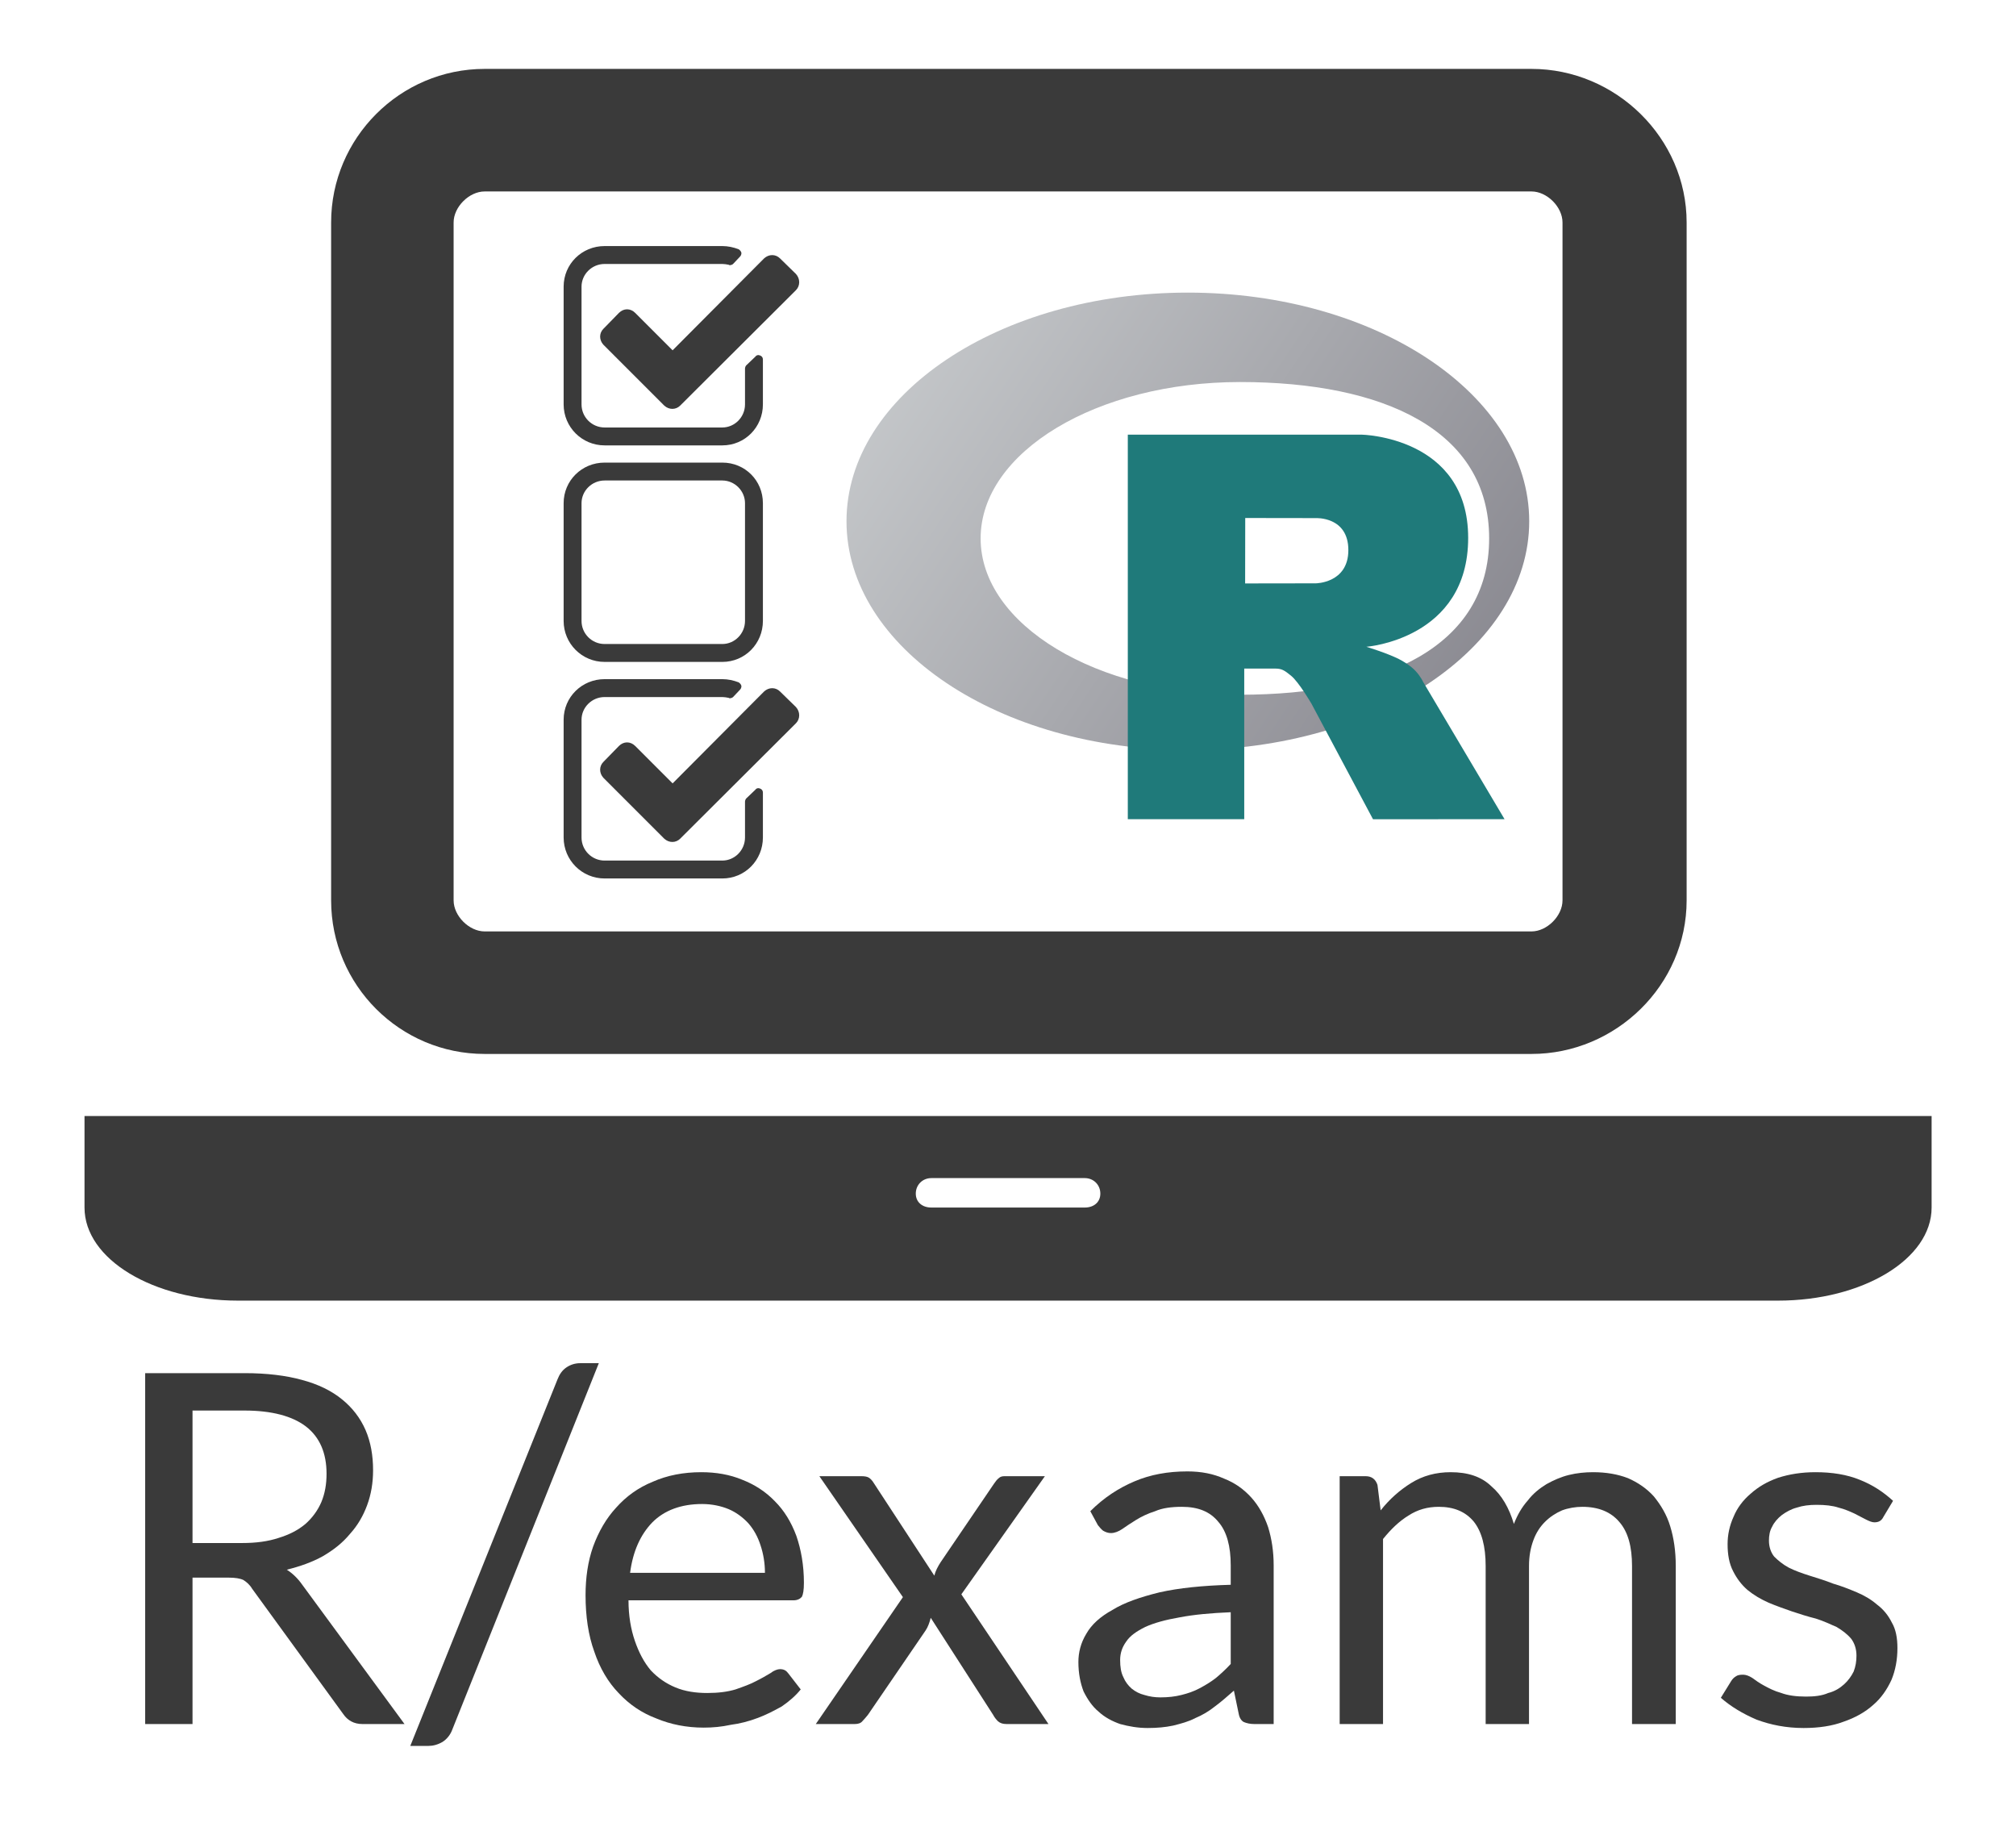 <?xml version="1.0" encoding="UTF-8"?>
<svg xmlns="http://www.w3.org/2000/svg" xmlns:xlink="http://www.w3.org/1999/xlink" width="79.197pt" height="71.925pt" viewBox="0 0 79.197 71.925" version="1.1">
<defs>
<g>
<symbol overflow="visible" id="glyph0-0">
<path style="stroke:none;" d="M 8.469 -4.203 L 8.469 -53.859 L 25.406 -53.859 L 25.406 -4.203 Z M 4.203 0 L 29.672 0 L 29.672 -58.062 L 4.203 -58.062 Z M 4.203 0 "/>
</symbol>
<symbol overflow="visible" id="glyph0-1">
<path style="stroke:none;" d="M 15.719 -9.688 L 56.844 -9.688 C 60.156 -9.688 62.938 -12.391 62.938 -15.719 L 62.938 -42.344 C 62.938 -45.656 60.156 -48.375 56.844 -48.375 L 15.719 -48.375 C 12.391 -48.375 9.688 -45.656 9.688 -42.344 L 9.688 -15.719 C 9.688 -12.391 12.391 -9.688 15.719 -9.688 Z M 14.5 -42.344 C 14.5 -42.953 15.109 -43.562 15.719 -43.562 L 56.844 -43.562 C 57.453 -43.562 58.062 -42.953 58.062 -42.344 L 58.062 -15.719 C 58.062 -15.109 57.453 -14.5 56.844 -14.5 L 15.719 -14.5 C 15.109 -14.5 14.5 -15.109 14.5 -15.719 Z M 66.531 -7.25 L 0 -7.25 L 0 -3.656 C 0 -1.625 2.703 0 6.031 0 L 66.531 0 C 69.844 0 72.562 -1.625 72.562 -3.656 L 72.562 -7.25 Z M 39.297 -3.656 L 33.266 -3.656 C 32.922 -3.656 32.656 -3.859 32.656 -4.203 C 32.656 -4.547 32.922 -4.812 33.266 -4.812 L 39.297 -4.812 C 39.641 -4.812 39.906 -4.547 39.906 -4.203 C 39.906 -3.859 39.641 -3.656 39.297 -3.656 Z M 39.297 -3.656 "/>
</symbol>
<symbol overflow="visible" id="glyph1-0">
<path style="stroke:none;" d="M 1.25 -0.625 L 1.25 -7.922 L 3.734 -7.922 L 3.734 -0.625 Z M 0.625 0 L 4.359 0 L 4.359 -8.547 L 0.625 -8.547 Z M 0.625 0 "/>
</symbol>
<symbol overflow="visible" id="glyph1-1">
<path style="stroke:none;" d="M 7.828 -3.375 C 7.828 -3.438 7.797 -3.5 7.719 -3.531 C 7.703 -3.531 7.672 -3.547 7.656 -3.547 C 7.609 -3.547 7.562 -3.531 7.531 -3.484 L 7.172 -3.141 C 7.141 -3.109 7.125 -3.047 7.125 -3.016 L 7.125 -1.609 C 7.125 -1.109 6.719 -0.703 6.234 -0.703 L 1.609 -0.703 C 1.109 -0.703 0.703 -1.109 0.703 -1.609 L 0.703 -6.234 C 0.703 -6.719 1.109 -7.125 1.609 -7.125 L 6.234 -7.125 C 6.312 -7.125 6.406 -7.109 6.484 -7.094 C 6.5 -7.078 6.516 -7.078 6.531 -7.078 C 6.562 -7.078 6.625 -7.094 6.656 -7.125 L 6.922 -7.406 C 6.969 -7.453 6.984 -7.5 6.984 -7.562 C 6.969 -7.625 6.922 -7.672 6.875 -7.703 C 6.672 -7.781 6.453 -7.828 6.234 -7.828 L 1.609 -7.828 C 0.719 -7.828 0 -7.125 0 -6.234 L 0 -1.609 C 0 -0.719 0.719 0 1.609 0 L 6.234 0 C 7.125 0 7.828 -0.719 7.828 -1.609 Z M 9.125 -6.094 C 9.297 -6.266 9.297 -6.547 9.125 -6.734 L 8.5 -7.344 C 8.328 -7.516 8.062 -7.516 7.875 -7.344 L 4.281 -3.734 L 2.812 -5.203 C 2.625 -5.391 2.359 -5.391 2.172 -5.203 L 1.562 -4.578 C 1.391 -4.406 1.391 -4.141 1.562 -3.953 L 3.953 -1.562 C 4.141 -1.391 4.406 -1.391 4.578 -1.562 Z M 9.125 -6.094 "/>
</symbol>
<symbol overflow="visible" id="glyph1-2">
<path style="stroke:none;" d="M 6.234 -7.125 C 6.719 -7.125 7.125 -6.719 7.125 -6.234 L 7.125 -1.609 C 7.125 -1.109 6.719 -0.703 6.234 -0.703 L 1.609 -0.703 C 1.109 -0.703 0.703 -1.109 0.703 -1.609 L 0.703 -6.234 C 0.703 -6.719 1.109 -7.125 1.609 -7.125 Z M 7.828 -6.234 C 7.828 -7.125 7.125 -7.828 6.234 -7.828 L 1.609 -7.828 C 0.719 -7.828 0 -7.125 0 -6.234 L 0 -1.609 C 0 -0.719 0.719 0 1.609 0 L 6.234 0 C 7.125 0 7.828 -0.719 7.828 -1.609 Z M 7.828 -6.234 "/>
</symbol>
<symbol overflow="visible" id="glyph2-0">
<path style="stroke:none;" d="M 2.406 -10.969 L 2.859 -10.25 C 2.938 -10.094 3.047 -10.031 3.219 -10.031 C 3.281 -10.031 3.359 -10.062 3.453 -10.109 C 3.547 -10.172 3.656 -10.25 3.781 -10.312 C 3.906 -10.375 4.062 -10.438 4.234 -10.5 C 4.422 -10.562 4.641 -10.594 4.906 -10.594 C 5.266 -10.594 5.562 -10.5 5.812 -10.297 C 6.047 -10.109 6.156 -9.844 6.156 -9.516 C 6.156 -9.266 6.109 -9.047 6 -8.859 C 5.891 -8.672 5.766 -8.5 5.609 -8.359 C 5.469 -8.219 5.297 -8.062 5.109 -7.938 C 4.938 -7.812 4.797 -7.688 4.641 -7.547 C 4.5 -7.406 4.391 -7.25 4.297 -7.094 C 4.219 -6.922 4.188 -6.734 4.219 -6.516 L 4.328 -5.391 L 5.5 -5.391 L 5.672 -6.406 C 5.688 -6.547 5.766 -6.688 5.859 -6.812 C 5.984 -6.922 6.109 -7.047 6.266 -7.172 C 6.422 -7.297 6.594 -7.422 6.766 -7.562 C 6.938 -7.688 7.094 -7.859 7.234 -8.047 C 7.391 -8.234 7.5 -8.453 7.594 -8.719 C 7.688 -8.969 7.734 -9.266 7.734 -9.625 C 7.734 -9.984 7.672 -10.312 7.547 -10.594 C 7.422 -10.891 7.234 -11.141 7 -11.344 C 6.766 -11.547 6.484 -11.719 6.156 -11.828 C 5.812 -11.938 5.453 -12 5.047 -12 C 4.75 -12 4.484 -11.969 4.234 -11.906 C 3.969 -11.859 3.734 -11.781 3.516 -11.688 C 3.297 -11.594 3.094 -11.5 2.922 -11.375 C 2.734 -11.25 2.562 -11.125 2.406 -10.969 Z M 3.812 -2.812 C 3.812 -2.516 3.906 -2.266 4.109 -2.062 C 4.312 -1.844 4.562 -1.75 4.859 -1.75 C 5.016 -1.75 5.141 -1.781 5.266 -1.828 C 5.391 -1.891 5.516 -1.969 5.594 -2.062 C 5.688 -2.156 5.766 -2.266 5.828 -2.391 C 5.875 -2.516 5.906 -2.656 5.906 -2.812 C 5.906 -2.953 5.875 -3.094 5.828 -3.234 C 5.766 -3.359 5.688 -3.469 5.594 -3.562 C 5.516 -3.672 5.391 -3.734 5.266 -3.797 C 5.141 -3.844 5.016 -3.875 4.859 -3.875 C 4.562 -3.875 4.312 -3.766 4.109 -3.562 C 3.906 -3.359 3.812 -3.109 3.812 -2.812 Z M 0.438 -13.781 L 0.438 0 L 9.797 0 L 9.797 -13.781 Z M 0.906 -0.516 L 0.906 -13.25 L 9.25 -13.25 L 9.25 -0.516 Z M 0.906 -0.516 "/>
</symbol>
<symbol overflow="visible" id="glyph2-1">
<path style="stroke:none;" d="M 3.719 -5.75 L 5.141 -5.75 C 5.391 -5.75 5.594 -5.719 5.719 -5.656 C 5.844 -5.578 5.969 -5.469 6.062 -5.312 L 9.641 -0.391 C 9.812 -0.141 10.062 0 10.391 0 L 12.047 0 L 8.031 -5.469 C 7.844 -5.734 7.641 -5.922 7.422 -6.062 C 7.938 -6.188 8.422 -6.359 8.844 -6.594 C 9.266 -6.844 9.609 -7.109 9.906 -7.469 C 10.203 -7.797 10.422 -8.172 10.578 -8.594 C 10.734 -9.016 10.812 -9.469 10.812 -9.969 C 10.812 -10.547 10.719 -11.078 10.516 -11.547 C 10.312 -12.016 10 -12.422 9.594 -12.75 C 9.172 -13.094 8.656 -13.344 8.016 -13.516 C 7.391 -13.688 6.641 -13.781 5.766 -13.781 L 1.859 -13.781 L 1.859 0 L 3.719 0 Z M 3.719 -7.109 L 3.719 -12.312 L 5.766 -12.312 C 6.828 -12.312 7.641 -12.094 8.172 -11.688 C 8.719 -11.266 8.984 -10.641 8.984 -9.828 C 8.984 -9.422 8.922 -9.062 8.781 -8.719 C 8.641 -8.391 8.422 -8.094 8.156 -7.859 C 7.859 -7.609 7.516 -7.438 7.109 -7.312 C 6.688 -7.172 6.219 -7.109 5.672 -7.109 Z M 3.719 -7.109 "/>
</symbol>
<symbol overflow="visible" id="glyph2-2">
<path style="stroke:none;" d="M 1.547 0.203 L 7.297 -14.172 L 6.562 -14.172 C 6.359 -14.172 6.172 -14.109 6.016 -14 C 5.859 -13.891 5.75 -13.734 5.672 -13.531 L -0.109 0.859 L 0.609 0.859 C 0.781 0.859 0.969 0.812 1.156 0.703 C 1.328 0.594 1.469 0.422 1.547 0.203 Z M 1.547 0.203 "/>
</symbol>
<symbol overflow="visible" id="glyph2-3">
<path style="stroke:none;" d="M 5.266 -9.891 C 4.562 -9.891 3.922 -9.766 3.359 -9.516 C 2.781 -9.281 2.312 -8.938 1.922 -8.5 C 1.531 -8.078 1.234 -7.562 1.016 -6.969 C 0.812 -6.391 0.719 -5.75 0.719 -5.062 C 0.719 -4.234 0.828 -3.484 1.062 -2.844 C 1.281 -2.188 1.609 -1.641 2.016 -1.219 C 2.438 -0.766 2.922 -0.438 3.5 -0.219 C 4.062 0.016 4.688 0.141 5.359 0.141 C 5.719 0.141 6.062 0.109 6.422 0.031 C 6.781 -0.016 7.141 -0.109 7.469 -0.234 C 7.812 -0.359 8.109 -0.516 8.422 -0.688 C 8.719 -0.891 8.969 -1.109 9.172 -1.359 L 8.688 -1.984 C 8.609 -2.094 8.516 -2.156 8.359 -2.156 C 8.266 -2.156 8.125 -2.109 7.984 -2 C 7.828 -1.906 7.641 -1.797 7.422 -1.688 C 7.188 -1.562 6.922 -1.469 6.609 -1.359 C 6.297 -1.266 5.938 -1.219 5.5 -1.219 C 5.047 -1.219 4.625 -1.281 4.25 -1.438 C 3.875 -1.594 3.562 -1.812 3.281 -2.109 C 3.016 -2.422 2.812 -2.812 2.656 -3.266 C 2.5 -3.719 2.406 -4.25 2.406 -4.859 L 8.891 -4.859 C 9.047 -4.859 9.156 -4.922 9.219 -5 C 9.266 -5.094 9.297 -5.266 9.297 -5.547 C 9.297 -6.234 9.188 -6.844 9 -7.391 C 8.797 -7.938 8.516 -8.391 8.156 -8.75 C 7.797 -9.125 7.359 -9.406 6.875 -9.594 C 6.391 -9.797 5.844 -9.891 5.266 -9.891 Z M 5.297 -8.641 C 5.688 -8.641 6.047 -8.562 6.344 -8.438 C 6.641 -8.312 6.906 -8.109 7.109 -7.891 C 7.328 -7.641 7.484 -7.359 7.594 -7.016 C 7.703 -6.688 7.766 -6.328 7.766 -5.938 L 2.469 -5.938 C 2.578 -6.781 2.875 -7.438 3.344 -7.922 C 3.812 -8.391 4.469 -8.641 5.297 -8.641 Z M 5.297 -8.641 "/>
</symbol>
<symbol overflow="visible" id="glyph2-4">
<path style="stroke:none;" d="M 3.688 -4.984 L 0.266 0 L 1.797 0 C 1.922 0 2.031 -0.031 2.094 -0.109 C 2.172 -0.188 2.234 -0.266 2.312 -0.359 L 4.578 -3.672 C 4.672 -3.812 4.734 -3.984 4.781 -4.172 L 7.234 -0.359 C 7.281 -0.266 7.344 -0.188 7.422 -0.109 C 7.516 -0.031 7.609 0 7.766 0 L 9.406 0 L 5.984 -5.094 L 9.266 -9.734 L 7.688 -9.734 C 7.594 -9.734 7.516 -9.719 7.453 -9.656 C 7.391 -9.609 7.328 -9.531 7.266 -9.438 L 5.172 -6.359 C 5.062 -6.188 4.969 -6.016 4.922 -5.828 L 2.531 -9.484 C 2.484 -9.562 2.422 -9.625 2.359 -9.672 C 2.281 -9.719 2.188 -9.734 2.047 -9.734 L 0.406 -9.734 Z M 3.688 -4.984 "/>
</symbol>
<symbol overflow="visible" id="glyph2-5">
<path style="stroke:none;" d="M 8.562 0 L 8.562 -6.234 C 8.562 -6.781 8.484 -7.281 8.344 -7.734 C 8.188 -8.188 7.969 -8.578 7.688 -8.891 C 7.391 -9.219 7.047 -9.469 6.609 -9.641 C 6.188 -9.828 5.719 -9.922 5.172 -9.922 C 4.406 -9.922 3.719 -9.797 3.094 -9.531 C 2.469 -9.266 1.891 -8.891 1.359 -8.359 L 1.656 -7.812 C 1.719 -7.734 1.781 -7.656 1.859 -7.594 C 1.969 -7.531 2.062 -7.5 2.172 -7.5 C 2.312 -7.5 2.469 -7.562 2.609 -7.656 C 2.766 -7.766 2.953 -7.891 3.156 -8.016 C 3.359 -8.141 3.609 -8.266 3.906 -8.359 C 4.188 -8.484 4.547 -8.531 4.953 -8.531 C 5.594 -8.531 6.062 -8.344 6.391 -7.938 C 6.719 -7.562 6.875 -6.984 6.875 -6.234 L 6.875 -5.469 C 5.766 -5.438 4.844 -5.344 4.078 -5.172 C 3.312 -4.984 2.688 -4.766 2.234 -4.484 C 1.75 -4.219 1.406 -3.906 1.203 -3.547 C 0.984 -3.188 0.891 -2.812 0.891 -2.438 C 0.891 -1.984 0.969 -1.609 1.094 -1.281 C 1.25 -0.969 1.438 -0.688 1.688 -0.484 C 1.922 -0.266 2.219 -0.109 2.531 0 C 2.875 0.094 3.234 0.156 3.609 0.156 C 3.984 0.156 4.312 0.125 4.609 0.062 C 4.922 -0.016 5.219 -0.094 5.484 -0.234 C 5.75 -0.344 6.016 -0.5 6.25 -0.688 C 6.484 -0.859 6.734 -1.078 7 -1.312 L 7.188 -0.406 C 7.219 -0.234 7.297 -0.125 7.391 -0.078 C 7.5 -0.031 7.641 0 7.797 0 Z M 4.109 -1.047 C 3.891 -1.047 3.688 -1.078 3.484 -1.141 C 3.297 -1.188 3.141 -1.266 2.984 -1.391 C 2.844 -1.516 2.734 -1.656 2.656 -1.844 C 2.562 -2.031 2.531 -2.25 2.531 -2.516 C 2.531 -2.781 2.609 -3.016 2.766 -3.234 C 2.922 -3.469 3.172 -3.641 3.516 -3.812 C 3.859 -3.969 4.312 -4.094 4.859 -4.188 C 5.422 -4.297 6.094 -4.359 6.875 -4.391 L 6.875 -2.359 C 6.688 -2.156 6.484 -1.969 6.297 -1.812 C 6.078 -1.641 5.859 -1.516 5.656 -1.406 C 5.422 -1.281 5.188 -1.203 4.938 -1.141 C 4.688 -1.078 4.422 -1.047 4.109 -1.047 Z M 4.109 -1.047 "/>
</symbol>
<symbol overflow="visible" id="glyph2-6">
<path style="stroke:none;" d="M 1.406 0 L 3.109 0 L 3.109 -7.266 C 3.422 -7.656 3.75 -7.969 4.109 -8.188 C 4.469 -8.422 4.859 -8.531 5.297 -8.531 C 5.891 -8.531 6.344 -8.344 6.672 -7.953 C 6.984 -7.562 7.141 -6.984 7.141 -6.203 L 7.141 0 L 8.844 0 L 8.844 -6.203 C 8.844 -6.594 8.906 -6.922 9.016 -7.219 C 9.125 -7.516 9.281 -7.75 9.469 -7.938 C 9.672 -8.141 9.891 -8.281 10.141 -8.391 C 10.391 -8.484 10.672 -8.531 10.938 -8.531 C 11.578 -8.531 12.062 -8.328 12.391 -7.938 C 12.734 -7.547 12.891 -6.969 12.891 -6.203 L 12.891 0 L 14.609 0 L 14.609 -6.203 C 14.609 -6.797 14.531 -7.312 14.391 -7.766 C 14.25 -8.234 14.016 -8.609 13.75 -8.938 C 13.469 -9.25 13.125 -9.484 12.734 -9.656 C 12.328 -9.812 11.875 -9.891 11.359 -9.891 C 11.047 -9.891 10.719 -9.859 10.406 -9.781 C 10.094 -9.703 9.812 -9.578 9.531 -9.422 C 9.25 -9.25 9 -9.047 8.797 -8.781 C 8.562 -8.516 8.391 -8.219 8.25 -7.859 C 8.062 -8.484 7.781 -8.984 7.359 -9.344 C 6.969 -9.719 6.438 -9.891 5.766 -9.891 C 5.188 -9.891 4.672 -9.75 4.219 -9.469 C 3.766 -9.188 3.359 -8.828 3.016 -8.391 L 2.891 -9.391 C 2.812 -9.625 2.656 -9.734 2.422 -9.734 L 1.406 -9.734 Z M 1.406 0 "/>
</symbol>
<symbol overflow="visible" id="glyph2-7">
<path style="stroke:none;" d="M 6.984 -8.141 L 7.359 -8.766 C 6.984 -9.109 6.562 -9.391 6.047 -9.594 C 5.547 -9.797 4.969 -9.891 4.312 -9.891 C 3.766 -9.891 3.281 -9.812 2.844 -9.672 C 2.406 -9.516 2.062 -9.312 1.766 -9.047 C 1.469 -8.797 1.234 -8.484 1.094 -8.141 C 0.938 -7.797 0.859 -7.438 0.859 -7.062 C 0.859 -6.656 0.922 -6.297 1.078 -6 C 1.219 -5.719 1.406 -5.469 1.641 -5.266 C 1.891 -5.062 2.156 -4.906 2.469 -4.766 C 2.766 -4.641 3.078 -4.531 3.391 -4.422 C 3.719 -4.312 4.016 -4.219 4.328 -4.141 C 4.625 -4.047 4.891 -3.922 5.141 -3.812 C 5.375 -3.672 5.562 -3.531 5.719 -3.344 C 5.844 -3.172 5.922 -2.953 5.922 -2.688 C 5.922 -2.469 5.891 -2.266 5.812 -2.062 C 5.719 -1.875 5.594 -1.703 5.438 -1.562 C 5.266 -1.406 5.062 -1.281 4.812 -1.219 C 4.562 -1.109 4.266 -1.078 3.938 -1.078 C 3.547 -1.078 3.219 -1.125 2.969 -1.219 C 2.688 -1.297 2.484 -1.406 2.281 -1.516 C 2.109 -1.609 1.953 -1.719 1.828 -1.812 C 1.703 -1.891 1.578 -1.938 1.469 -1.938 C 1.344 -1.938 1.25 -1.922 1.188 -1.875 C 1.109 -1.828 1.047 -1.766 1 -1.688 L 0.594 -1.031 C 0.984 -0.688 1.453 -0.406 2 -0.172 C 2.547 0.031 3.156 0.156 3.844 0.156 C 4.438 0.156 4.969 0.078 5.422 -0.094 C 5.875 -0.25 6.266 -0.469 6.578 -0.75 C 6.891 -1.016 7.125 -1.359 7.297 -1.734 C 7.453 -2.109 7.531 -2.531 7.531 -2.984 C 7.531 -3.375 7.469 -3.719 7.312 -3.984 C 7.172 -4.266 6.984 -4.5 6.734 -4.688 C 6.5 -4.891 6.234 -5.047 5.938 -5.172 C 5.641 -5.297 5.328 -5.422 5 -5.516 C 4.688 -5.641 4.375 -5.734 4.078 -5.828 C 3.781 -5.922 3.516 -6.016 3.266 -6.141 C 3.031 -6.266 2.844 -6.422 2.688 -6.578 C 2.562 -6.734 2.484 -6.953 2.484 -7.203 C 2.484 -7.406 2.516 -7.594 2.609 -7.75 C 2.688 -7.922 2.828 -8.078 2.984 -8.203 C 3.156 -8.328 3.344 -8.438 3.578 -8.5 C 3.812 -8.578 4.062 -8.609 4.359 -8.609 C 4.688 -8.609 4.984 -8.578 5.219 -8.5 C 5.469 -8.438 5.672 -8.344 5.844 -8.266 C 6.031 -8.172 6.172 -8.094 6.297 -8.031 C 6.422 -7.969 6.531 -7.922 6.625 -7.922 C 6.797 -7.922 6.906 -7.984 6.984 -8.141 Z M 6.984 -8.141 "/>
</symbol>
</g>
<clipPath id="clip2">
  <path d="M 0.219 0.383 L 27.148 0.383 L 27.148 19 L 0.219 19 Z M 0.219 0.383 "/>
</clipPath>
<clipPath id="clip3">
  <path d="M 13.664 18.457 C 6.258 18.457 0.254 14.434 0.254 9.473 C 0.254 4.516 6.258 0.492 13.664 0.492 C 21.07 0.492 27.074 4.516 27.074 9.473 C 27.074 14.434 21.07 18.457 13.664 18.457 Z M 15.715 4.004 C 10.086 4.004 5.523 6.754 5.523 10.145 C 5.523 13.535 10.086 16.285 15.715 16.285 C 21.344 16.285 25.5 14.406 25.5 10.145 C 25.5 5.887 21.344 4.004 15.715 4.004 Z M 15.715 4.004 "/>
</clipPath>
<linearGradient id="linear0" gradientUnits="userSpaceOnUse" x1="0.906" y1="3" x2="722" y2="485.937" gradientTransform="matrix(0.037,0,0,0.037,0.22,0.382)">
<stop offset="0" style="stop-color:rgb(79.607%,80.783%,81.567%);stop-opacity:1;"/>
<stop offset="0.008" style="stop-color:rgb(79.498%,80.669%,81.462%);stop-opacity:1;"/>
<stop offset="0.016" style="stop-color:rgb(79.28%,80.438%,81.25%);stop-opacity:1;"/>
<stop offset="0.023" style="stop-color:rgb(79.063%,80.209%,81.039%);stop-opacity:1;"/>
<stop offset="0.031" style="stop-color:rgb(78.845%,79.979%,80.827%);stop-opacity:1;"/>
<stop offset="0.039" style="stop-color:rgb(78.627%,79.749%,80.617%);stop-opacity:1;"/>
<stop offset="0.047" style="stop-color:rgb(78.41%,79.52%,80.405%);stop-opacity:1;"/>
<stop offset="0.055" style="stop-color:rgb(78.192%,79.289%,80.193%);stop-opacity:1;"/>
<stop offset="0.062" style="stop-color:rgb(77.975%,79.06%,79.982%);stop-opacity:1;"/>
<stop offset="0.07" style="stop-color:rgb(77.757%,78.83%,79.77%);stop-opacity:1;"/>
<stop offset="0.078" style="stop-color:rgb(77.541%,78.6%,79.559%);stop-opacity:1;"/>
<stop offset="0.086" style="stop-color:rgb(77.322%,78.371%,79.347%);stop-opacity:1;"/>
<stop offset="0.094" style="stop-color:rgb(77.106%,78.14%,79.137%);stop-opacity:1;"/>
<stop offset="0.102" style="stop-color:rgb(76.888%,77.911%,78.925%);stop-opacity:1;"/>
<stop offset="0.109" style="stop-color:rgb(76.669%,77.681%,78.714%);stop-opacity:1;"/>
<stop offset="0.117" style="stop-color:rgb(76.453%,77.451%,78.502%);stop-opacity:1;"/>
<stop offset="0.125" style="stop-color:rgb(76.234%,77.222%,78.291%);stop-opacity:1;"/>
<stop offset="0.133" style="stop-color:rgb(76.018%,76.991%,78.079%);stop-opacity:1;"/>
<stop offset="0.141" style="stop-color:rgb(75.8%,76.762%,77.869%);stop-opacity:1;"/>
<stop offset="0.148" style="stop-color:rgb(75.583%,76.532%,77.657%);stop-opacity:1;"/>
<stop offset="0.156" style="stop-color:rgb(75.365%,76.303%,77.444%);stop-opacity:1;"/>
<stop offset="0.164" style="stop-color:rgb(75.148%,76.073%,77.234%);stop-opacity:1;"/>
<stop offset="0.172" style="stop-color:rgb(74.93%,75.842%,77.022%);stop-opacity:1;"/>
<stop offset="0.18" style="stop-color:rgb(74.712%,75.613%,76.811%);stop-opacity:1;"/>
<stop offset="0.188" style="stop-color:rgb(74.495%,75.383%,76.599%);stop-opacity:1;"/>
<stop offset="0.195" style="stop-color:rgb(74.277%,75.154%,76.389%);stop-opacity:1;"/>
<stop offset="0.203" style="stop-color:rgb(74.06%,74.924%,76.176%);stop-opacity:1;"/>
<stop offset="0.211" style="stop-color:rgb(73.842%,74.693%,75.966%);stop-opacity:1;"/>
<stop offset="0.219" style="stop-color:rgb(73.625%,74.464%,75.754%);stop-opacity:1;"/>
<stop offset="0.227" style="stop-color:rgb(73.407%,74.234%,75.543%);stop-opacity:1;"/>
<stop offset="0.234" style="stop-color:rgb(73.19%,74.005%,75.331%);stop-opacity:1;"/>
<stop offset="0.242" style="stop-color:rgb(72.972%,73.775%,75.121%);stop-opacity:1;"/>
<stop offset="0.25" style="stop-color:rgb(72.754%,73.544%,74.908%);stop-opacity:1;"/>
<stop offset="0.258" style="stop-color:rgb(72.537%,73.315%,74.696%);stop-opacity:1;"/>
<stop offset="0.266" style="stop-color:rgb(72.319%,73.085%,74.486%);stop-opacity:1;"/>
<stop offset="0.273" style="stop-color:rgb(72.102%,72.856%,74.274%);stop-opacity:1;"/>
<stop offset="0.281" style="stop-color:rgb(71.884%,72.626%,74.063%);stop-opacity:1;"/>
<stop offset="0.289" style="stop-color:rgb(71.667%,72.397%,73.851%);stop-opacity:1;"/>
<stop offset="0.297" style="stop-color:rgb(71.449%,72.166%,73.64%);stop-opacity:1;"/>
<stop offset="0.305" style="stop-color:rgb(71.233%,71.936%,73.428%);stop-opacity:1;"/>
<stop offset="0.31" style="stop-color:rgb(71.014%,71.707%,73.218%);stop-opacity:1;"/>
<stop offset="0.312" style="stop-color:rgb(70.906%,71.593%,73.112%);stop-opacity:1;"/>
<stop offset="0.32" style="stop-color:rgb(70.796%,71.477%,73.006%);stop-opacity:1;"/>
<stop offset="0.328" style="stop-color:rgb(70.58%,71.248%,72.795%);stop-opacity:1;"/>
<stop offset="0.336" style="stop-color:rgb(70.361%,71.017%,72.583%);stop-opacity:1;"/>
<stop offset="0.344" style="stop-color:rgb(70.145%,70.787%,72.371%);stop-opacity:1;"/>
<stop offset="0.352" style="stop-color:rgb(69.926%,70.558%,72.16%);stop-opacity:1;"/>
<stop offset="0.359" style="stop-color:rgb(69.71%,70.328%,71.948%);stop-opacity:1;"/>
<stop offset="0.367" style="stop-color:rgb(69.492%,70.099%,71.738%);stop-opacity:1;"/>
<stop offset="0.375" style="stop-color:rgb(69.275%,69.868%,71.526%);stop-opacity:1;"/>
<stop offset="0.383" style="stop-color:rgb(69.057%,69.638%,71.315%);stop-opacity:1;"/>
<stop offset="0.391" style="stop-color:rgb(68.839%,69.409%,71.103%);stop-opacity:1;"/>
<stop offset="0.398" style="stop-color:rgb(68.622%,69.179%,70.892%);stop-opacity:1;"/>
<stop offset="0.406" style="stop-color:rgb(68.404%,68.95%,70.68%);stop-opacity:1;"/>
<stop offset="0.414" style="stop-color:rgb(68.187%,68.719%,70.47%);stop-opacity:1;"/>
<stop offset="0.422" style="stop-color:rgb(67.969%,68.491%,70.258%);stop-opacity:1;"/>
<stop offset="0.43" style="stop-color:rgb(67.752%,68.26%,70.047%);stop-opacity:1;"/>
<stop offset="0.438" style="stop-color:rgb(67.534%,68.03%,69.835%);stop-opacity:1;"/>
<stop offset="0.445" style="stop-color:rgb(67.317%,67.801%,69.623%);stop-opacity:1;"/>
<stop offset="0.453" style="stop-color:rgb(67.099%,67.57%,69.412%);stop-opacity:1;"/>
<stop offset="0.461" style="stop-color:rgb(66.881%,67.342%,69.2%);stop-opacity:1;"/>
<stop offset="0.469" style="stop-color:rgb(66.664%,67.111%,68.99%);stop-opacity:1;"/>
<stop offset="0.477" style="stop-color:rgb(66.446%,66.881%,68.777%);stop-opacity:1;"/>
<stop offset="0.484" style="stop-color:rgb(66.229%,66.652%,68.567%);stop-opacity:1;"/>
<stop offset="0.492" style="stop-color:rgb(66.011%,66.422%,68.355%);stop-opacity:1;"/>
<stop offset="0.5" style="stop-color:rgb(65.794%,66.193%,68.144%);stop-opacity:1;"/>
<stop offset="0.508" style="stop-color:rgb(65.576%,65.962%,67.932%);stop-opacity:1;"/>
<stop offset="0.516" style="stop-color:rgb(65.359%,65.732%,67.722%);stop-opacity:1;"/>
<stop offset="0.523" style="stop-color:rgb(65.141%,65.503%,67.509%);stop-opacity:1;"/>
<stop offset="0.531" style="stop-color:rgb(64.923%,65.273%,67.297%);stop-opacity:1;"/>
<stop offset="0.539" style="stop-color:rgb(64.706%,65.044%,67.087%);stop-opacity:1;"/>
<stop offset="0.547" style="stop-color:rgb(64.488%,64.813%,66.875%);stop-opacity:1;"/>
<stop offset="0.555" style="stop-color:rgb(64.272%,64.584%,66.664%);stop-opacity:1;"/>
<stop offset="0.562" style="stop-color:rgb(64.053%,64.354%,66.452%);stop-opacity:1;"/>
<stop offset="0.57" style="stop-color:rgb(63.837%,64.124%,66.241%);stop-opacity:1;"/>
<stop offset="0.578" style="stop-color:rgb(63.618%,63.895%,66.029%);stop-opacity:1;"/>
<stop offset="0.586" style="stop-color:rgb(63.402%,63.664%,65.819%);stop-opacity:1;"/>
<stop offset="0.594" style="stop-color:rgb(63.184%,63.435%,65.607%);stop-opacity:1;"/>
<stop offset="0.602" style="stop-color:rgb(62.965%,63.205%,65.396%);stop-opacity:1;"/>
<stop offset="0.609" style="stop-color:rgb(62.749%,62.975%,65.184%);stop-opacity:1;"/>
<stop offset="0.617" style="stop-color:rgb(62.531%,62.746%,64.973%);stop-opacity:1;"/>
<stop offset="0.625" style="stop-color:rgb(62.314%,62.515%,64.761%);stop-opacity:1;"/>
<stop offset="0.633" style="stop-color:rgb(62.096%,62.286%,64.549%);stop-opacity:1;"/>
<stop offset="0.641" style="stop-color:rgb(61.879%,62.056%,64.339%);stop-opacity:1;"/>
<stop offset="0.648" style="stop-color:rgb(61.661%,61.826%,64.127%);stop-opacity:1;"/>
<stop offset="0.656" style="stop-color:rgb(61.444%,61.597%,63.916%);stop-opacity:1;"/>
<stop offset="0.664" style="stop-color:rgb(61.226%,61.366%,63.704%);stop-opacity:1;"/>
<stop offset="0.672" style="stop-color:rgb(61.008%,61.137%,63.493%);stop-opacity:1;"/>
<stop offset="0.68" style="stop-color:rgb(60.791%,60.907%,63.281%);stop-opacity:1;"/>
<stop offset="0.688" style="stop-color:rgb(60.573%,60.678%,63.071%);stop-opacity:1;"/>
<stop offset="0.69" style="stop-color:rgb(60.356%,60.448%,62.859%);stop-opacity:1;"/>
<stop offset="0.695" style="stop-color:rgb(60.248%,60.333%,62.753%);stop-opacity:1;"/>
<stop offset="0.703" style="stop-color:rgb(60.138%,60.217%,62.648%);stop-opacity:1;"/>
<stop offset="0.711" style="stop-color:rgb(59.921%,59.988%,62.436%);stop-opacity:1;"/>
<stop offset="0.719" style="stop-color:rgb(59.703%,59.758%,62.225%);stop-opacity:1;"/>
<stop offset="0.727" style="stop-color:rgb(59.485%,59.529%,62.013%);stop-opacity:1;"/>
<stop offset="0.734" style="stop-color:rgb(59.268%,59.299%,61.801%);stop-opacity:1;"/>
<stop offset="0.742" style="stop-color:rgb(59.05%,59.068%,61.591%);stop-opacity:1;"/>
<stop offset="0.75" style="stop-color:rgb(58.833%,58.839%,61.378%);stop-opacity:1;"/>
<stop offset="0.758" style="stop-color:rgb(58.615%,58.609%,61.168%);stop-opacity:1;"/>
<stop offset="0.766" style="stop-color:rgb(58.398%,58.38%,60.956%);stop-opacity:1;"/>
<stop offset="0.773" style="stop-color:rgb(58.18%,58.15%,60.745%);stop-opacity:1;"/>
<stop offset="0.781" style="stop-color:rgb(57.964%,57.921%,60.533%);stop-opacity:1;"/>
<stop offset="0.789" style="stop-color:rgb(57.745%,57.69%,60.323%);stop-opacity:1;"/>
<stop offset="0.797" style="stop-color:rgb(57.527%,57.46%,60.11%);stop-opacity:1;"/>
<stop offset="0.805" style="stop-color:rgb(57.31%,57.231%,59.9%);stop-opacity:1;"/>
<stop offset="0.812" style="stop-color:rgb(57.092%,57.001%,59.688%);stop-opacity:1;"/>
<stop offset="0.82" style="stop-color:rgb(56.876%,56.772%,59.476%);stop-opacity:1;"/>
<stop offset="0.828" style="stop-color:rgb(56.657%,56.541%,59.265%);stop-opacity:1;"/>
<stop offset="0.836" style="stop-color:rgb(56.441%,56.311%,59.053%);stop-opacity:1;"/>
<stop offset="0.844" style="stop-color:rgb(56.223%,56.082%,58.842%);stop-opacity:1;"/>
<stop offset="0.852" style="stop-color:rgb(56.006%,55.852%,58.63%);stop-opacity:1;"/>
<stop offset="0.859" style="stop-color:rgb(55.788%,55.623%,58.42%);stop-opacity:1;"/>
<stop offset="0.867" style="stop-color:rgb(55.569%,55.392%,58.208%);stop-opacity:1;"/>
<stop offset="0.875" style="stop-color:rgb(55.353%,55.162%,57.997%);stop-opacity:1;"/>
<stop offset="0.883" style="stop-color:rgb(55.135%,54.933%,57.785%);stop-opacity:1;"/>
<stop offset="0.891" style="stop-color:rgb(54.918%,54.703%,57.574%);stop-opacity:1;"/>
<stop offset="0.898" style="stop-color:rgb(54.7%,54.474%,57.362%);stop-opacity:1;"/>
<stop offset="0.906" style="stop-color:rgb(54.483%,54.243%,57.152%);stop-opacity:1;"/>
<stop offset="0.914" style="stop-color:rgb(54.265%,54.015%,56.94%);stop-opacity:1;"/>
<stop offset="0.922" style="stop-color:rgb(54.048%,53.784%,56.728%);stop-opacity:1;"/>
<stop offset="0.93" style="stop-color:rgb(53.83%,53.554%,56.517%);stop-opacity:1;"/>
<stop offset="0.938" style="stop-color:rgb(53.612%,53.325%,56.305%);stop-opacity:1;"/>
<stop offset="0.945" style="stop-color:rgb(53.395%,53.094%,56.094%);stop-opacity:1;"/>
<stop offset="0.953" style="stop-color:rgb(53.177%,52.866%,55.882%);stop-opacity:1;"/>
<stop offset="0.961" style="stop-color:rgb(52.96%,52.635%,55.672%);stop-opacity:1;"/>
<stop offset="0.969" style="stop-color:rgb(52.742%,52.405%,55.46%);stop-opacity:1;"/>
<stop offset="0.977" style="stop-color:rgb(52.525%,52.176%,55.249%);stop-opacity:1;"/>
<stop offset="0.984" style="stop-color:rgb(52.307%,51.945%,55.037%);stop-opacity:1;"/>
<stop offset="0.992" style="stop-color:rgb(52.09%,51.717%,54.826%);stop-opacity:1;"/>
<stop offset="1" style="stop-color:rgb(51.872%,51.486%,54.614%);stop-opacity:1;"/>
</linearGradient>
<clipPath id="clip4">
  <path d="M 11 6 L 27 6 L 27 21.246 L 11 21.246 Z M 11 6 "/>
</clipPath>
<clipPath id="clip1">
  <rect width="28" height="22"/>
</clipPath>
<g id="surface4" clip-path="url(#clip1)">
<g clip-path="url(#clip2)" clip-rule="nonzero">
<g clip-path="url(#clip3)" clip-rule="evenodd">
<path style=" stroke:none;fill-rule:nonzero;fill:url(#linear0);" d="M 0.254 0.492 L 0.254 18.457 L 27.074 18.457 L 27.074 0.492 Z M 0.254 0.492 "/>
</g>
</g>
<g clip-path="url(#clip4)" clip-rule="nonzero">
<path style=" stroke:none;fill-rule:nonzero;fill:rgb(12.157%,47.842%,47.842%);fill-opacity:1;" d="M 20.676 14.402 C 20.676 14.402 21.488 14.648 21.961 14.887 C 22.121 14.969 22.406 15.137 22.609 15.352 C 22.809 15.566 22.906 15.781 22.906 15.781 L 26.105 21.172 L 20.938 21.176 L 18.52 16.637 C 18.52 16.637 18.023 15.785 17.719 15.539 C 17.465 15.332 17.355 15.258 17.105 15.258 C 16.93 15.258 15.879 15.258 15.879 15.258 L 15.879 21.172 L 11.305 21.172 L 11.305 6.07 L 20.488 6.07 C 20.488 6.07 24.676 6.145 24.676 10.125 C 24.676 14.105 20.676 14.402 20.676 14.402 Z M 18.688 9.348 L 15.918 9.344 L 15.914 11.914 L 18.688 11.91 C 18.688 11.91 19.969 11.906 19.969 10.605 C 19.969 9.277 18.688 9.348 18.688 9.348 Z M 18.688 9.348 "/>
</g>
</g>
</defs>
<g id="surface1">
<g style="fill:rgb(23%,23%,23%);fill-opacity:1;">
  <use xlink:href="#glyph0-1" x="3.32" y="51.081"/>
</g>
<use xlink:href="#surface4" transform="matrix(1,0,0,1,33,11)"/>
<g style="fill:rgb(23%,23%,23%);fill-opacity:1;">
  <use xlink:href="#glyph1-1" x="22.142" y="17.492"/>
</g>
<g style="fill:rgb(23%,23%,23%);fill-opacity:1;">
  <use xlink:href="#glyph1-2" x="22.142" y="25.996"/>
</g>
<g style="fill:rgb(23%,23%,23%);fill-opacity:1;">
  <use xlink:href="#glyph1-1" x="22.142" y="34.501"/>
</g>
<g style="fill:rgb(23%,23%,23%);fill-opacity:1;">
  <use xlink:href="#glyph2-1" x="3.844" y="67.71"/>
  <use xlink:href="#glyph2-2" x="16.227" y="67.71"/>
</g>
<g style="fill:rgb(23%,23%,23%);fill-opacity:1;">
  <use xlink:href="#glyph2-3" x="22.284" y="67.71"/>
</g>
<g style="fill:rgb(23%,23%,23%);fill-opacity:1;">
  <use xlink:href="#glyph2-4" x="31.782" y="67.71"/>
  <use xlink:href="#glyph2-5" x="41.473" y="67.71"/>
  <use xlink:href="#glyph2-6" x="51.222" y="67.71"/>
  <use xlink:href="#glyph2-7" x="67.008" y="67.71"/>
</g>
</g>
</svg>
